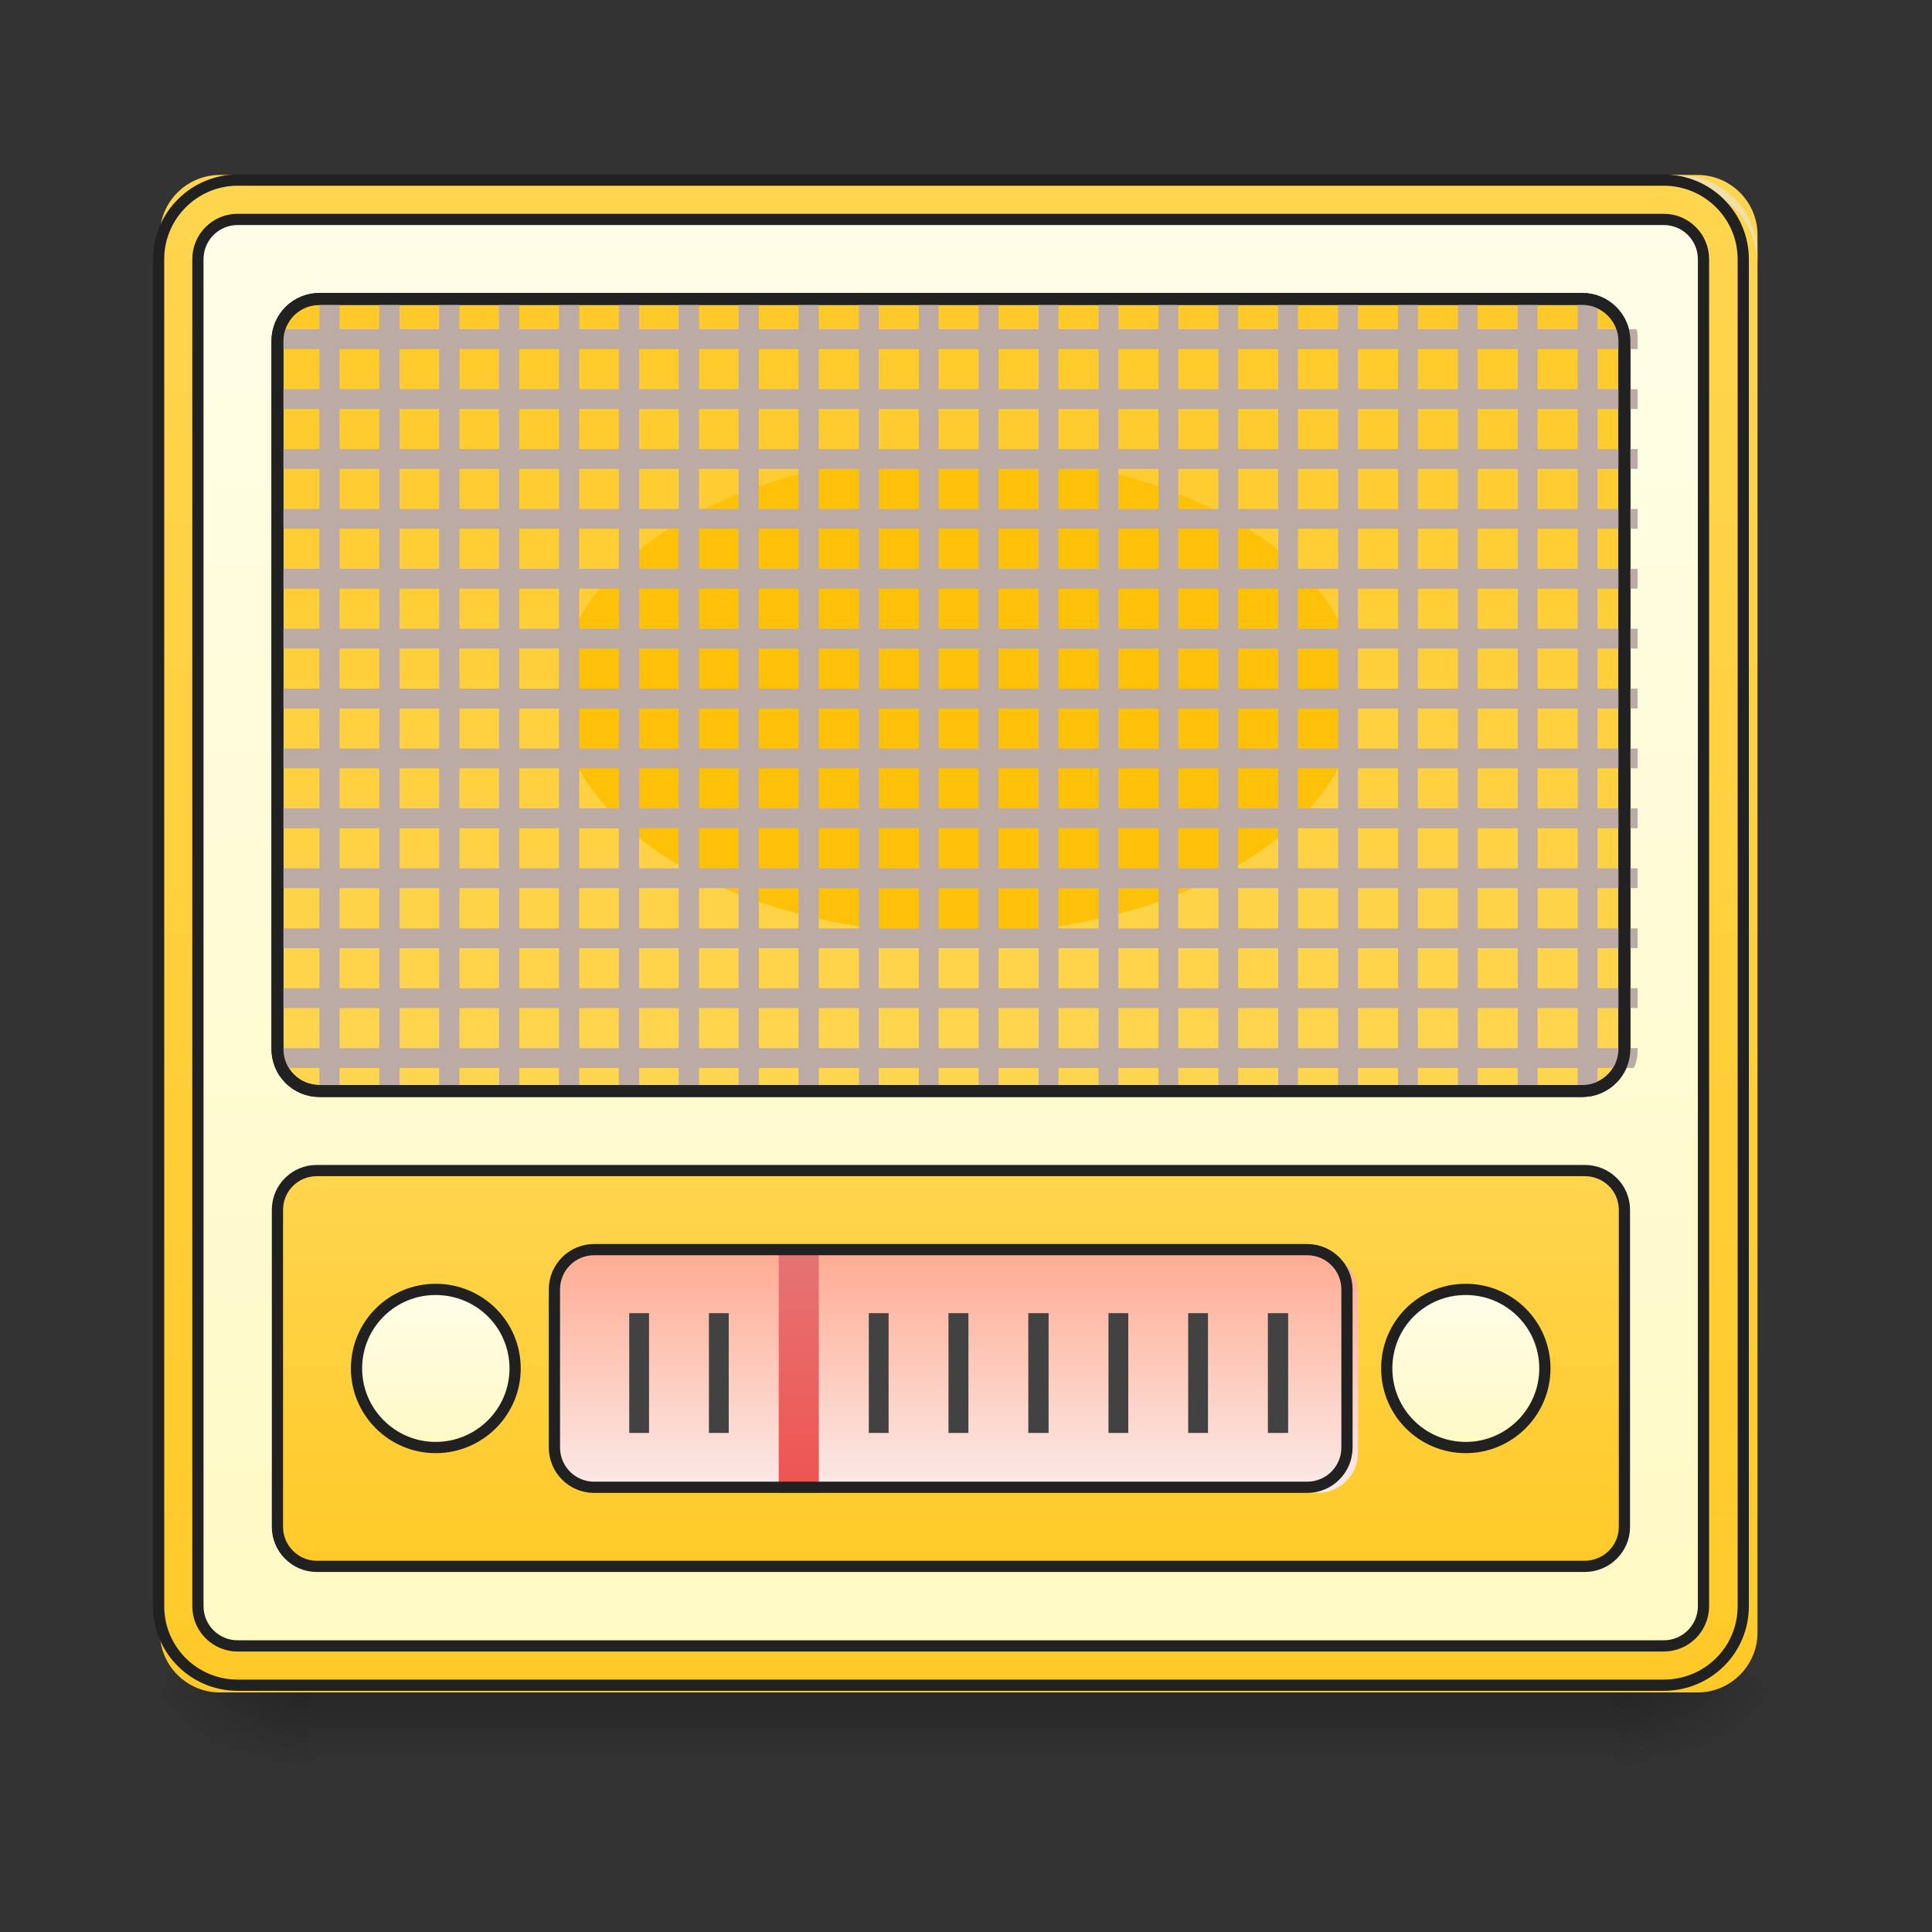 <?xml version="1.0" encoding="UTF-8"?>
<svg xmlns="http://www.w3.org/2000/svg" xmlns:xlink="http://www.w3.org/1999/xlink" width="16px" height="16px" viewBox="0 0 16 16" version="1.1">
<rect x="0" y="0" width="16" height="16" fill="#333333" stroke="none"/>
<defs>
<linearGradient id="linear0" gradientUnits="userSpaceOnUse" x1="254" y1="233.5" x2="254" y2="254.667" gradientTransform="matrix(0.031,0,0,0.031,-0,6.719)">
<stop offset="0" style="stop-color:rgb(0%,0%,0%);stop-opacity:0.275;"/>
<stop offset="1" style="stop-color:rgb(0%,0%,0%);stop-opacity:0;"/>
</linearGradient>
<radialGradient id="radial0" gradientUnits="userSpaceOnUse" cx="450.909" cy="189.579" fx="450.909" fy="189.579" r="21.167" gradientTransform="matrix(0,-0.039,-0.07,-0,26.561,31.798)">
<stop offset="0" style="stop-color:rgb(0%,0%,0%);stop-opacity:0.314;"/>
<stop offset="0.222" style="stop-color:rgb(0%,0%,0%);stop-opacity:0.275;"/>
<stop offset="1" style="stop-color:rgb(0%,0%,0%);stop-opacity:0;"/>
</radialGradient>
<radialGradient id="radial1" gradientUnits="userSpaceOnUse" cx="450.909" cy="189.579" fx="450.909" fy="189.579" r="21.167" gradientTransform="matrix(-0,0.039,0.07,0,-10.602,-3.764)">
<stop offset="0" style="stop-color:rgb(0%,0%,0%);stop-opacity:0.314;"/>
<stop offset="0.222" style="stop-color:rgb(0%,0%,0%);stop-opacity:0.275;"/>
<stop offset="1" style="stop-color:rgb(0%,0%,0%);stop-opacity:0;"/>
</radialGradient>
<radialGradient id="radial2" gradientUnits="userSpaceOnUse" cx="450.909" cy="189.579" fx="450.909" fy="189.579" r="21.167" gradientTransform="matrix(-0,-0.039,0.07,-0,-10.602,31.798)">
<stop offset="0" style="stop-color:rgb(0%,0%,0%);stop-opacity:0.314;"/>
<stop offset="0.222" style="stop-color:rgb(0%,0%,0%);stop-opacity:0.275;"/>
<stop offset="1" style="stop-color:rgb(0%,0%,0%);stop-opacity:0;"/>
</radialGradient>
<radialGradient id="radial3" gradientUnits="userSpaceOnUse" cx="450.909" cy="189.579" fx="450.909" fy="189.579" r="21.167" gradientTransform="matrix(0,0.039,-0.07,0,26.561,-3.764)">
<stop offset="0" style="stop-color:rgb(0%,0%,0%);stop-opacity:0.314;"/>
<stop offset="0.222" style="stop-color:rgb(0%,0%,0%);stop-opacity:0.275;"/>
<stop offset="1" style="stop-color:rgb(0%,0%,0%);stop-opacity:0;"/>
</radialGradient>
<linearGradient id="linear1" gradientUnits="userSpaceOnUse" x1="254" y1="-168.667" x2="254" y2="233.5" gradientTransform="matrix(0.031,0,0,0.031,0,6.719)">
<stop offset="0" style="stop-color:rgb(100%,83.529%,30.98%);stop-opacity:1;"/>
<stop offset="1" style="stop-color:rgb(100%,79.216%,15.686%);stop-opacity:1;"/>
</linearGradient>
<linearGradient id="linear2" gradientUnits="userSpaceOnUse" x1="254" y1="-158.083" x2="254" y2="222.917" >
<stop offset="0" style="stop-color:rgb(100%,99.216%,90.588%);stop-opacity:1;"/>
<stop offset="1" style="stop-color:rgb(100%,97.647%,76.863%);stop-opacity:1;"/>
</linearGradient>
<linearGradient id="linear3" gradientUnits="userSpaceOnUse" x1="254" y1="64.167" x2="254" y2="-136.917" >
<stop offset="0" style="stop-color:rgb(100%,83.529%,30.98%);stop-opacity:1;"/>
<stop offset="1" style="stop-color:rgb(100%,79.216%,15.686%);stop-opacity:1;"/>
</linearGradient>
<linearGradient id="linear4" gradientUnits="userSpaceOnUse" x1="254" y1="95.917" x2="254" y2="201.75" >
<stop offset="0" style="stop-color:rgb(100%,83.529%,30.98%);stop-opacity:1;"/>
<stop offset="1" style="stop-color:rgb(100%,79.216%,15.686%);stop-opacity:1;"/>
</linearGradient>
<linearGradient id="linear5" gradientUnits="userSpaceOnUse" x1="291.042" y1="138.25" x2="291.042" y2="201.75" gradientTransform="matrix(0.667,0,0,0.667,194.028,35.5)">
<stop offset="0" style="stop-color:rgb(100%,99.216%,90.588%);stop-opacity:1;"/>
<stop offset="1" style="stop-color:rgb(100%,97.647%,76.863%);stop-opacity:1;"/>
</linearGradient>
<linearGradient id="linear6" gradientUnits="userSpaceOnUse" x1="254" y1="138.25" x2="254" y2="201.75" gradientTransform="matrix(0.031,0,0,0.031,0,6.058)">
<stop offset="0" style="stop-color:rgb(100%,67.059%,56.863%);stop-opacity:1;"/>
<stop offset="1" style="stop-color:rgb(98.431%,91.373%,90.588%);stop-opacity:1;"/>
</linearGradient>
<linearGradient id="linear7" gradientUnits="userSpaceOnUse" x1="211.667" y1="201.75" x2="211.667" y2="127.667" gradientTransform="matrix(0.031,0,0,0.027,0,6.959)">
<stop offset="0" style="stop-color:rgb(93.725%,32.549%,31.373%);stop-opacity:1;"/>
<stop offset="1" style="stop-color:rgb(89.804%,45.098%,45.098%);stop-opacity:1;"/>
</linearGradient>
<linearGradient id="linear8" gradientUnits="userSpaceOnUse" x1="291.042" y1="138.25" x2="291.042" y2="201.75" gradientTransform="matrix(0.667,0,0,0.667,-81.139,35.5)">
<stop offset="0" style="stop-color:rgb(100%,99.216%,90.588%);stop-opacity:1;"/>
<stop offset="1" style="stop-color:rgb(100%,97.647%,76.863%);stop-opacity:1;"/>
</linearGradient>
</defs>
<g id="surface1">
<path style=" stroke:none;fill-rule:nonzero;fill:url(#linear0);" d="M 2.562 14.016 L 13.395 14.016 L 13.395 14.68 L 2.562 14.68 Z M 2.562 14.016 "/>
<path style=" stroke:none;fill-rule:nonzero;fill:url(#radial0);" d="M 13.395 14.016 L 14.719 14.016 L 14.719 13.355 L 13.395 13.355 Z M 13.395 14.016 "/>
<path style=" stroke:none;fill-rule:nonzero;fill:url(#radial1);" d="M 2.562 14.016 L 1.242 14.016 L 1.242 14.68 L 2.562 14.68 Z M 2.562 14.016 "/>
<path style=" stroke:none;fill-rule:nonzero;fill:url(#radial2);" d="M 2.562 14.016 L 1.242 14.016 L 1.242 13.355 L 2.562 13.355 Z M 2.562 14.016 "/>
<path style=" stroke:none;fill-rule:nonzero;fill:url(#radial3);" d="M 13.395 14.016 L 14.719 14.016 L 14.719 14.68 L 13.395 14.68 Z M 13.395 14.016 "/>
<path style=" stroke:none;fill-rule:nonzero;fill:url(#linear1);" d="M 1.82 1.449 L 14.059 1.449 C 14.332 1.449 14.555 1.672 14.555 1.945 L 14.555 13.52 C 14.555 13.793 14.332 14.016 14.059 14.016 L 1.82 14.016 C 1.547 14.016 1.324 13.793 1.324 13.52 L 1.324 1.945 C 1.324 1.672 1.547 1.449 1.82 1.449 Z M 1.82 1.449 "/>
<path style="fill-rule:nonzero;fill:url(#linear2);stroke-width:3;stroke-linecap:square;stroke-linejoin:round;stroke:rgb(12.941%,12.941%,12.941%);stroke-opacity:1;stroke-miterlimit:4;" d="M 63.494 -158.13 L 444.458 -158.13 C 450.332 -158.13 455.082 -153.381 455.082 -147.506 L 455.082 212.334 C 455.082 218.209 450.332 222.958 444.458 222.958 L 63.494 222.958 C 57.619 222.958 52.87 218.209 52.87 212.334 L 52.87 -147.506 C 52.87 -153.381 57.619 -158.13 63.494 -158.13 Z M 63.494 -158.13 " transform="matrix(0.031,0,0,0.031,0,6.719)"/>
<path style="fill-rule:nonzero;fill:url(#linear3);stroke-width:3.188;stroke-linecap:square;stroke-linejoin:round;stroke:rgb(12.941%,12.941%,12.941%);stroke-opacity:1;stroke-miterlimit:4;" d="M 85.367 -136.882 L 422.71 -136.882 C 428.834 -136.882 433.959 -131.883 433.959 -125.634 L 433.959 63.473 C 433.959 69.723 428.834 74.722 422.71 74.722 L 85.367 74.722 C 79.117 74.722 74.118 69.723 74.118 63.473 L 74.118 -125.634 C 74.118 -131.883 79.117 -136.882 85.367 -136.882 Z M 85.367 -136.882 " transform="matrix(0.031,0,0,0.031,0,6.719)"/>
<path style=" stroke:none;fill-rule:nonzero;fill:rgb(90.196%,90.196%,90.196%);fill-opacity:0.588;" d="M 1.984 1.449 C 1.617 1.449 1.324 1.742 1.324 2.109 L 1.324 2.191 C 1.324 1.824 1.617 1.531 1.984 1.531 L 13.891 1.531 C 14.258 1.531 14.555 1.824 14.555 2.191 L 14.555 2.109 C 14.555 1.742 14.258 1.449 13.891 1.449 Z M 1.984 1.449 "/>
<path style="fill-rule:nonzero;fill:url(#linear4);stroke-width:3;stroke-linecap:square;stroke-linejoin:round;stroke:rgb(12.941%,12.941%,12.941%);stroke-opacity:1;stroke-miterlimit:4;" d="M 84.617 95.97 L 423.335 95.97 C 429.209 95.97 433.959 100.595 433.959 106.469 L 433.959 191.211 C 433.959 196.961 429.209 201.71 423.335 201.71 L 84.617 201.71 C 78.867 201.71 74.118 196.961 74.118 191.211 L 74.118 106.469 C 74.118 100.595 78.867 95.97 84.617 95.97 Z M 84.617 95.97 " transform="matrix(0.031,0,0,0.031,0,6.719)"/>
<path style="fill-rule:nonzero;fill:url(#linear5);stroke-width:3;stroke-linecap:round;stroke-linejoin:miter;stroke:rgb(12.941%,12.941%,12.941%);stroke-opacity:1;stroke-miterlimit:4;" d="M 391.588 127.717 C 403.211 127.717 412.711 137.091 412.711 148.84 C 412.711 160.464 403.211 169.963 391.588 169.963 C 379.839 169.963 370.465 160.464 370.465 148.84 C 370.465 137.091 379.839 127.717 391.588 127.717 Z M 391.588 127.717 " transform="matrix(0.031,0,0,0.031,0,6.719)"/>
<path style=" stroke:none;fill-rule:nonzero;fill:url(#linear6);" d="M 4.961 10.379 L 10.914 10.379 C 11.098 10.379 11.246 10.527 11.246 10.711 L 11.246 12.031 C 11.246 12.215 11.098 12.363 10.914 12.363 L 4.961 12.363 C 4.777 12.363 4.629 12.215 4.629 12.031 L 4.629 10.711 C 4.629 10.527 4.777 10.379 4.961 10.379 Z M 4.961 10.379 "/>
<path style=" stroke:none;fill-rule:nonzero;fill:rgb(25.882%,25.882%,25.882%);fill-opacity:1;" d="M 7.855 10.875 L 8.02 10.875 L 8.02 11.867 L 7.855 11.867 Z M 7.855 10.875 "/>
<path style=" stroke:none;fill-rule:nonzero;fill:rgb(25.882%,25.882%,25.882%);fill-opacity:1;" d="M 8.516 10.875 L 8.684 10.875 L 8.684 11.867 L 8.516 11.867 Z M 8.516 10.875 "/>
<path style=" stroke:none;fill-rule:nonzero;fill:rgb(25.882%,25.882%,25.882%);fill-opacity:1;" d="M 9.18 10.875 L 9.344 10.875 L 9.344 11.867 L 9.18 11.867 Z M 9.18 10.875 "/>
<path style=" stroke:none;fill-rule:nonzero;fill:rgb(25.882%,25.882%,25.882%);fill-opacity:1;" d="M 9.84 10.875 L 10.004 10.875 L 10.004 11.867 L 9.84 11.867 Z M 9.84 10.875 "/>
<path style=" stroke:none;fill-rule:nonzero;fill:rgb(25.882%,25.882%,25.882%);fill-opacity:1;" d="M 10.5 10.875 L 10.668 10.875 L 10.668 11.867 L 10.5 11.867 Z M 10.5 10.875 "/>
<path style=" stroke:none;fill-rule:nonzero;fill:rgb(25.882%,25.882%,25.882%);fill-opacity:1;" d="M 5.211 10.875 L 5.375 10.875 L 5.375 11.867 L 5.211 11.867 Z M 5.211 10.875 "/>
<path style=" stroke:none;fill-rule:nonzero;fill:rgb(25.882%,25.882%,25.882%);fill-opacity:1;" d="M 5.871 10.875 L 6.035 10.875 L 6.035 11.867 L 5.871 11.867 Z M 5.871 10.875 "/>
<path style=" stroke:none;fill-rule:nonzero;fill:url(#linear7);" d="M 6.449 10.379 L 6.781 10.379 L 6.781 12.363 L 6.449 12.363 Z M 6.449 10.379 "/>
<path style=" stroke:none;fill-rule:nonzero;fill:rgb(25.882%,25.882%,25.882%);fill-opacity:1;" d="M 7.195 10.875 L 7.359 10.875 L 7.359 11.867 L 7.195 11.867 Z M 7.195 10.875 "/>
<path style="fill:none;stroke-width:3;stroke-linecap:square;stroke-linejoin:bevel;stroke:rgb(12.941%,12.941%,12.941%);stroke-opacity:1;stroke-miterlimit:4;" d="M 158.735 117.093 L 349.217 117.093 C 355.091 117.093 359.841 121.843 359.841 127.717 L 359.841 169.963 C 359.841 175.838 355.091 180.587 349.217 180.587 L 158.735 180.587 C 152.86 180.587 148.111 175.838 148.111 169.963 L 148.111 127.717 C 148.111 121.843 152.86 117.093 158.735 117.093 Z M 158.735 117.093 " transform="matrix(0.031,0,0,0.031,0,6.719)"/>
<path style=" stroke:none;fill-rule:nonzero;fill:rgb(100%,75.686%,2.745%);fill-opacity:1;" d="M 7.938 3.762 C 9.766 3.762 11.246 4.652 11.246 5.746 C 11.246 6.844 9.766 7.734 7.938 7.734 C 6.113 7.734 4.629 6.844 4.629 5.746 C 4.629 4.652 6.113 3.762 7.938 3.762 Z M 7.938 3.762 "/>
<path style=" stroke:none;fill-rule:nonzero;fill:rgb(73.725%,66.667%,64.314%);fill-opacity:1;" d="M 2.668 2.441 C 2.66 2.441 2.652 2.441 2.645 2.441 L 2.645 2.727 L 2.32 2.727 C 2.316 2.746 2.316 2.77 2.316 2.793 L 2.316 2.891 L 2.645 2.891 L 2.645 3.223 L 2.316 3.223 L 2.316 3.387 L 2.645 3.387 L 2.645 3.719 L 2.316 3.719 L 2.316 3.883 L 2.645 3.883 L 2.645 4.215 L 2.316 4.215 L 2.316 4.379 L 2.645 4.379 L 2.645 4.711 L 2.316 4.711 L 2.316 4.875 L 2.645 4.875 L 2.645 5.207 L 2.316 5.207 L 2.316 5.371 L 2.645 5.371 L 2.645 5.703 L 2.316 5.703 L 2.316 5.867 L 2.645 5.867 L 2.645 6.199 L 2.316 6.199 L 2.316 6.363 L 2.645 6.363 L 2.645 6.695 L 2.316 6.695 L 2.316 6.859 L 2.645 6.859 L 2.645 7.191 L 2.316 7.191 L 2.316 7.355 L 2.645 7.355 L 2.645 7.688 L 2.316 7.688 L 2.316 7.852 L 2.645 7.852 L 2.645 8.184 L 2.316 8.184 L 2.316 8.348 L 2.645 8.348 L 2.645 8.68 L 2.316 8.68 L 2.316 8.703 C 2.316 8.754 2.324 8.801 2.344 8.844 L 2.645 8.844 L 2.645 9.055 C 2.652 9.055 2.66 9.055 2.668 9.055 L 2.812 9.055 L 2.812 8.844 L 3.141 8.844 L 3.141 9.055 L 3.309 9.055 L 3.309 8.844 L 3.637 8.844 L 3.637 9.055 L 3.805 9.055 L 3.805 8.844 L 4.133 8.844 L 4.133 9.055 L 4.301 9.055 L 4.301 8.844 L 4.629 8.844 L 4.629 9.055 L 4.797 9.055 L 4.797 8.844 L 5.125 8.844 L 5.125 9.055 L 5.293 9.055 L 5.293 8.844 L 5.621 8.844 L 5.621 9.055 L 5.789 9.055 L 5.789 8.844 L 6.117 8.844 L 6.117 9.055 L 6.285 9.055 L 6.285 8.844 L 6.613 8.844 L 6.613 9.055 L 6.781 9.055 L 6.781 8.844 L 7.113 8.844 L 7.113 9.055 L 7.277 9.055 L 7.277 8.844 L 7.609 8.844 L 7.609 9.055 L 7.773 9.055 L 7.773 8.844 L 8.105 8.844 L 8.105 9.055 L 8.27 9.055 L 8.27 8.844 L 8.602 8.844 L 8.602 9.055 L 8.766 9.055 L 8.766 8.844 L 9.098 8.844 L 9.098 9.055 L 9.262 9.055 L 9.262 8.844 L 9.594 8.844 L 9.594 9.055 L 9.758 9.055 L 9.758 8.844 L 10.09 8.844 L 10.09 9.055 L 10.254 9.055 L 10.254 8.844 L 10.586 8.844 L 10.586 9.055 L 10.75 9.055 L 10.75 8.844 L 11.082 8.844 L 11.082 9.055 L 11.246 9.055 L 11.246 8.844 L 11.578 8.844 L 11.578 9.055 L 11.742 9.055 L 11.742 8.844 L 12.074 8.844 L 12.074 9.055 L 12.238 9.055 L 12.238 8.844 L 12.57 8.844 L 12.57 9.055 L 12.734 9.055 L 12.734 8.844 L 13.066 8.844 L 13.066 9.055 L 13.211 9.055 C 13.215 9.055 13.223 9.055 13.23 9.055 L 13.23 8.844 L 13.531 8.844 C 13.551 8.801 13.562 8.754 13.562 8.703 L 13.562 8.68 L 13.23 8.68 L 13.23 8.348 L 13.562 8.348 L 13.562 8.184 L 13.23 8.184 L 13.23 7.852 L 13.562 7.852 L 13.562 7.688 L 13.23 7.688 L 13.23 7.355 L 13.562 7.355 L 13.562 7.191 L 13.23 7.191 L 13.23 6.859 L 13.562 6.859 L 13.562 6.695 L 13.23 6.695 L 13.23 6.363 L 13.562 6.363 L 13.562 6.199 L 13.23 6.199 L 13.23 5.867 L 13.562 5.867 L 13.562 5.703 L 13.23 5.703 L 13.23 5.371 L 13.562 5.371 L 13.562 5.207 L 13.23 5.207 L 13.23 4.875 L 13.562 4.875 L 13.562 4.711 L 13.23 4.711 L 13.23 4.379 L 13.562 4.379 L 13.562 4.215 L 13.23 4.215 L 13.23 3.883 L 13.562 3.883 L 13.562 3.719 L 13.23 3.719 L 13.23 3.387 L 13.562 3.387 L 13.562 3.223 L 13.23 3.223 L 13.23 2.891 L 13.562 2.891 L 13.562 2.793 C 13.562 2.77 13.559 2.746 13.555 2.727 L 13.23 2.727 L 13.23 2.441 C 13.223 2.441 13.215 2.441 13.211 2.441 L 13.066 2.441 L 13.066 2.727 L 12.734 2.727 L 12.734 2.441 L 12.57 2.441 L 12.57 2.727 L 12.238 2.727 L 12.238 2.441 L 12.074 2.441 L 12.074 2.727 L 11.742 2.727 L 11.742 2.441 L 11.578 2.441 L 11.578 2.727 L 11.246 2.727 L 11.246 2.441 L 11.082 2.441 L 11.082 2.727 L 10.75 2.727 L 10.75 2.441 L 10.586 2.441 L 10.586 2.727 L 10.254 2.727 L 10.254 2.441 L 10.09 2.441 L 10.09 2.727 L 9.758 2.727 L 9.758 2.441 L 9.594 2.441 L 9.594 2.727 L 9.262 2.727 L 9.262 2.441 L 9.098 2.441 L 9.098 2.727 L 8.766 2.727 L 8.766 2.441 L 8.602 2.441 L 8.602 2.727 L 8.27 2.727 L 8.27 2.441 L 8.105 2.441 L 8.105 2.727 L 7.773 2.727 L 7.773 2.441 L 7.609 2.441 L 7.609 2.727 L 7.277 2.727 L 7.277 2.441 L 7.113 2.441 L 7.113 2.727 L 6.781 2.727 L 6.781 2.441 L 6.613 2.441 L 6.613 2.727 L 6.285 2.727 L 6.285 2.441 L 6.117 2.441 L 6.117 2.727 L 5.789 2.727 L 5.789 2.441 L 5.621 2.441 L 5.621 2.727 L 5.293 2.727 L 5.293 2.441 L 5.125 2.441 L 5.125 2.727 L 4.797 2.727 L 4.797 2.441 L 4.629 2.441 L 4.629 2.727 L 4.301 2.727 L 4.301 2.441 L 4.133 2.441 L 4.133 2.727 L 3.805 2.727 L 3.805 2.441 L 3.637 2.441 L 3.637 2.727 L 3.309 2.727 L 3.309 2.441 L 3.141 2.441 L 3.141 2.727 L 2.812 2.727 L 2.812 2.441 Z M 2.812 2.891 L 3.141 2.891 L 3.141 3.223 L 2.812 3.223 Z M 3.309 2.891 L 3.637 2.891 L 3.637 3.223 L 3.309 3.223 Z M 3.805 2.891 L 4.133 2.891 L 4.133 3.223 L 3.805 3.223 Z M 4.301 2.891 L 4.629 2.891 L 4.629 3.223 L 4.301 3.223 Z M 4.797 2.891 L 5.125 2.891 L 5.125 3.223 L 4.797 3.223 Z M 5.293 2.891 L 5.621 2.891 L 5.621 3.223 L 5.293 3.223 Z M 5.789 2.891 L 6.117 2.891 L 6.117 3.223 L 5.789 3.223 Z M 6.285 2.891 L 6.613 2.891 L 6.613 3.223 L 6.285 3.223 Z M 6.781 2.891 L 7.113 2.891 L 7.113 3.223 L 6.781 3.223 Z M 7.277 2.891 L 7.609 2.891 L 7.609 3.223 L 7.277 3.223 Z M 7.773 2.891 L 8.105 2.891 L 8.105 3.223 L 7.773 3.223 Z M 8.27 2.891 L 8.602 2.891 L 8.602 3.223 L 8.27 3.223 Z M 8.766 2.891 L 9.098 2.891 L 9.098 3.223 L 8.766 3.223 Z M 9.262 2.891 L 9.594 2.891 L 9.594 3.223 L 9.262 3.223 Z M 9.758 2.891 L 10.09 2.891 L 10.09 3.223 L 9.758 3.223 Z M 10.254 2.891 L 10.586 2.891 L 10.586 3.223 L 10.254 3.223 Z M 10.75 2.891 L 11.082 2.891 L 11.082 3.223 L 10.75 3.223 Z M 11.246 2.891 L 11.578 2.891 L 11.578 3.223 L 11.246 3.223 Z M 11.742 2.891 L 12.074 2.891 L 12.074 3.223 L 11.742 3.223 Z M 12.238 2.891 L 12.57 2.891 L 12.57 3.223 L 12.238 3.223 Z M 12.734 2.891 L 13.066 2.891 L 13.066 3.223 L 12.734 3.223 Z M 2.812 3.387 L 3.141 3.387 L 3.141 3.719 L 2.812 3.719 Z M 3.309 3.387 L 3.637 3.387 L 3.637 3.719 L 3.309 3.719 Z M 3.805 3.387 L 4.133 3.387 L 4.133 3.719 L 3.805 3.719 Z M 4.301 3.387 L 4.629 3.387 L 4.629 3.719 L 4.301 3.719 Z M 4.797 3.387 L 5.125 3.387 L 5.125 3.719 L 4.797 3.719 Z M 5.293 3.387 L 5.621 3.387 L 5.621 3.719 L 5.293 3.719 Z M 5.789 3.387 L 6.117 3.387 L 6.117 3.719 L 5.789 3.719 Z M 6.285 3.387 L 6.613 3.387 L 6.613 3.719 L 6.285 3.719 Z M 6.781 3.387 L 7.113 3.387 L 7.113 3.719 L 6.781 3.719 Z M 7.277 3.387 L 7.609 3.387 L 7.609 3.719 L 7.277 3.719 Z M 7.773 3.387 L 8.105 3.387 L 8.105 3.719 L 7.773 3.719 Z M 8.27 3.387 L 8.602 3.387 L 8.602 3.719 L 8.27 3.719 Z M 8.766 3.387 L 9.098 3.387 L 9.098 3.719 L 8.766 3.719 Z M 9.262 3.387 L 9.594 3.387 L 9.594 3.719 L 9.262 3.719 Z M 9.758 3.387 L 10.09 3.387 L 10.09 3.719 L 9.758 3.719 Z M 10.254 3.387 L 10.586 3.387 L 10.586 3.719 L 10.254 3.719 Z M 10.75 3.387 L 11.082 3.387 L 11.082 3.719 L 10.75 3.719 Z M 11.246 3.387 L 11.578 3.387 L 11.578 3.719 L 11.246 3.719 Z M 11.742 3.387 L 12.074 3.387 L 12.074 3.719 L 11.742 3.719 Z M 12.238 3.387 L 12.57 3.387 L 12.57 3.719 L 12.238 3.719 Z M 12.734 3.387 L 13.066 3.387 L 13.066 3.719 L 12.734 3.719 Z M 2.812 3.883 L 3.141 3.883 L 3.141 4.215 L 2.812 4.215 Z M 3.309 3.883 L 3.637 3.883 L 3.637 4.215 L 3.309 4.215 Z M 3.805 3.883 L 4.133 3.883 L 4.133 4.215 L 3.805 4.215 Z M 4.301 3.883 L 4.629 3.883 L 4.629 4.215 L 4.301 4.215 Z M 4.797 3.883 L 5.125 3.883 L 5.125 4.215 L 4.797 4.215 Z M 5.293 3.883 L 5.621 3.883 L 5.621 4.215 L 5.293 4.215 Z M 5.789 3.883 L 6.117 3.883 L 6.117 4.215 L 5.789 4.215 Z M 6.285 3.883 L 6.613 3.883 L 6.613 4.215 L 6.285 4.215 Z M 6.781 3.883 L 7.113 3.883 L 7.113 4.215 L 6.781 4.215 Z M 7.277 3.883 L 7.609 3.883 L 7.609 4.215 L 7.277 4.215 Z M 7.773 3.883 L 8.105 3.883 L 8.105 4.215 L 7.773 4.215 Z M 8.27 3.883 L 8.602 3.883 L 8.602 4.215 L 8.27 4.215 Z M 8.766 3.883 L 9.098 3.883 L 9.098 4.215 L 8.766 4.215 Z M 9.262 3.883 L 9.594 3.883 L 9.594 4.215 L 9.262 4.215 Z M 9.758 3.883 L 10.09 3.883 L 10.09 4.215 L 9.758 4.215 Z M 10.254 3.883 L 10.586 3.883 L 10.586 4.215 L 10.254 4.215 Z M 10.75 3.883 L 11.082 3.883 L 11.082 4.215 L 10.75 4.215 Z M 11.246 3.883 L 11.578 3.883 L 11.578 4.215 L 11.246 4.215 Z M 11.742 3.883 L 12.074 3.883 L 12.074 4.215 L 11.742 4.215 Z M 12.238 3.883 L 12.57 3.883 L 12.57 4.215 L 12.238 4.215 Z M 12.734 3.883 L 13.066 3.883 L 13.066 4.215 L 12.734 4.215 Z M 2.812 4.379 L 3.141 4.379 L 3.141 4.711 L 2.812 4.711 Z M 3.309 4.379 L 3.637 4.379 L 3.637 4.711 L 3.309 4.711 Z M 3.805 4.379 L 4.133 4.379 L 4.133 4.711 L 3.805 4.711 Z M 4.301 4.379 L 4.629 4.379 L 4.629 4.711 L 4.301 4.711 Z M 4.797 4.379 L 5.125 4.379 L 5.125 4.711 L 4.797 4.711 Z M 5.293 4.379 L 5.621 4.379 L 5.621 4.711 L 5.293 4.711 Z M 5.789 4.379 L 6.117 4.379 L 6.117 4.711 L 5.789 4.711 Z M 6.285 4.379 L 6.613 4.379 L 6.613 4.711 L 6.285 4.711 Z M 6.781 4.379 L 7.113 4.379 L 7.113 4.711 L 6.781 4.711 Z M 7.277 4.379 L 7.609 4.379 L 7.609 4.711 L 7.277 4.711 Z M 7.773 4.379 L 8.105 4.379 L 8.105 4.711 L 7.773 4.711 Z M 8.27 4.379 L 8.602 4.379 L 8.602 4.711 L 8.27 4.711 Z M 8.766 4.379 L 9.098 4.379 L 9.098 4.711 L 8.766 4.711 Z M 9.262 4.379 L 9.594 4.379 L 9.594 4.711 L 9.262 4.711 Z M 9.758 4.379 L 10.09 4.379 L 10.09 4.711 L 9.758 4.711 Z M 10.254 4.379 L 10.586 4.379 L 10.586 4.711 L 10.254 4.711 Z M 10.75 4.379 L 11.082 4.379 L 11.082 4.711 L 10.75 4.711 Z M 11.246 4.379 L 11.578 4.379 L 11.578 4.711 L 11.246 4.711 Z M 11.742 4.379 L 12.074 4.379 L 12.074 4.711 L 11.742 4.711 Z M 12.238 4.379 L 12.57 4.379 L 12.57 4.711 L 12.238 4.711 Z M 12.734 4.379 L 13.066 4.379 L 13.066 4.711 L 12.734 4.711 Z M 2.812 4.875 L 3.141 4.875 L 3.141 5.207 L 2.812 5.207 Z M 3.309 4.875 L 3.637 4.875 L 3.637 5.207 L 3.309 5.207 Z M 3.805 4.875 L 4.133 4.875 L 4.133 5.207 L 3.805 5.207 Z M 4.301 4.875 L 4.629 4.875 L 4.629 5.207 L 4.301 5.207 Z M 4.797 4.875 L 5.125 4.875 L 5.125 5.207 L 4.797 5.207 Z M 5.293 4.875 L 5.621 4.875 L 5.621 5.207 L 5.293 5.207 Z M 5.789 4.875 L 6.117 4.875 L 6.117 5.207 L 5.789 5.207 Z M 6.285 4.875 L 6.613 4.875 L 6.613 5.207 L 6.285 5.207 Z M 6.781 4.875 L 7.113 4.875 L 7.113 5.207 L 6.781 5.207 Z M 7.277 4.875 L 7.609 4.875 L 7.609 5.207 L 7.277 5.207 Z M 7.773 4.875 L 8.105 4.875 L 8.105 5.207 L 7.773 5.207 Z M 8.27 4.875 L 8.602 4.875 L 8.602 5.207 L 8.27 5.207 Z M 8.766 4.875 L 9.098 4.875 L 9.098 5.207 L 8.766 5.207 Z M 9.262 4.875 L 9.594 4.875 L 9.594 5.207 L 9.262 5.207 Z M 9.758 4.875 L 10.09 4.875 L 10.09 5.207 L 9.758 5.207 Z M 10.254 4.875 L 10.586 4.875 L 10.586 5.207 L 10.254 5.207 Z M 10.75 4.875 L 11.082 4.875 L 11.082 5.207 L 10.75 5.207 Z M 11.246 4.875 L 11.578 4.875 L 11.578 5.207 L 11.246 5.207 Z M 11.742 4.875 L 12.074 4.875 L 12.074 5.207 L 11.742 5.207 Z M 12.238 4.875 L 12.57 4.875 L 12.57 5.207 L 12.238 5.207 Z M 12.734 4.875 L 13.066 4.875 L 13.066 5.207 L 12.734 5.207 Z M 2.812 5.371 L 3.141 5.371 L 3.141 5.703 L 2.812 5.703 Z M 3.309 5.371 L 3.637 5.371 L 3.637 5.703 L 3.309 5.703 Z M 3.805 5.371 L 4.133 5.371 L 4.133 5.703 L 3.805 5.703 Z M 4.301 5.371 L 4.629 5.371 L 4.629 5.703 L 4.301 5.703 Z M 4.797 5.371 L 5.125 5.371 L 5.125 5.703 L 4.797 5.703 Z M 5.293 5.371 L 5.621 5.371 L 5.621 5.703 L 5.293 5.703 Z M 5.789 5.371 L 6.117 5.371 L 6.117 5.703 L 5.789 5.703 Z M 6.285 5.371 L 6.613 5.371 L 6.613 5.703 L 6.285 5.703 Z M 6.781 5.371 L 7.113 5.371 L 7.113 5.703 L 6.781 5.703 Z M 7.277 5.371 L 7.609 5.371 L 7.609 5.703 L 7.277 5.703 Z M 7.773 5.371 L 8.105 5.371 L 8.105 5.703 L 7.773 5.703 Z M 8.27 5.371 L 8.602 5.371 L 8.602 5.703 L 8.27 5.703 Z M 8.766 5.371 L 9.098 5.371 L 9.098 5.703 L 8.766 5.703 Z M 9.262 5.371 L 9.594 5.371 L 9.594 5.703 L 9.262 5.703 Z M 9.758 5.371 L 10.09 5.371 L 10.09 5.703 L 9.758 5.703 Z M 10.254 5.371 L 10.586 5.371 L 10.586 5.703 L 10.254 5.703 Z M 10.75 5.371 L 11.082 5.371 L 11.082 5.703 L 10.75 5.703 Z M 11.246 5.371 L 11.578 5.371 L 11.578 5.703 L 11.246 5.703 Z M 11.742 5.371 L 12.074 5.371 L 12.074 5.703 L 11.742 5.703 Z M 12.238 5.371 L 12.57 5.371 L 12.57 5.703 L 12.238 5.703 Z M 12.734 5.371 L 13.066 5.371 L 13.066 5.703 L 12.734 5.703 Z M 2.812 5.867 L 3.141 5.867 L 3.141 6.199 L 2.812 6.199 Z M 3.309 5.867 L 3.637 5.867 L 3.637 6.199 L 3.309 6.199 Z M 3.805 5.867 L 4.133 5.867 L 4.133 6.199 L 3.805 6.199 Z M 4.301 5.867 L 4.629 5.867 L 4.629 6.199 L 4.301 6.199 Z M 4.797 5.867 L 5.125 5.867 L 5.125 6.199 L 4.797 6.199 Z M 5.293 5.867 L 5.621 5.867 L 5.621 6.199 L 5.293 6.199 Z M 5.789 5.867 L 6.117 5.867 L 6.117 6.199 L 5.789 6.199 Z M 6.285 5.867 L 6.613 5.867 L 6.613 6.199 L 6.285 6.199 Z M 6.781 5.867 L 7.113 5.867 L 7.113 6.199 L 6.781 6.199 Z M 7.277 5.867 L 7.609 5.867 L 7.609 6.199 L 7.277 6.199 Z M 7.773 5.867 L 8.105 5.867 L 8.105 6.199 L 7.773 6.199 Z M 8.27 5.867 L 8.602 5.867 L 8.602 6.199 L 8.27 6.199 Z M 8.766 5.867 L 9.098 5.867 L 9.098 6.199 L 8.766 6.199 Z M 9.262 5.867 L 9.594 5.867 L 9.594 6.199 L 9.262 6.199 Z M 9.758 5.867 L 10.09 5.867 L 10.09 6.199 L 9.758 6.199 Z M 10.254 5.867 L 10.586 5.867 L 10.586 6.199 L 10.254 6.199 Z M 10.75 5.867 L 11.082 5.867 L 11.082 6.199 L 10.75 6.199 Z M 11.246 5.867 L 11.578 5.867 L 11.578 6.199 L 11.246 6.199 Z M 11.742 5.867 L 12.074 5.867 L 12.074 6.199 L 11.742 6.199 Z M 12.238 5.867 L 12.57 5.867 L 12.57 6.199 L 12.238 6.199 Z M 12.734 5.867 L 13.066 5.867 L 13.066 6.199 L 12.734 6.199 Z M 2.812 6.363 L 3.141 6.363 L 3.141 6.695 L 2.812 6.695 Z M 3.309 6.363 L 3.637 6.363 L 3.637 6.695 L 3.309 6.695 Z M 3.805 6.363 L 4.133 6.363 L 4.133 6.695 L 3.805 6.695 Z M 4.301 6.363 L 4.629 6.363 L 4.629 6.695 L 4.301 6.695 Z M 4.797 6.363 L 5.125 6.363 L 5.125 6.695 L 4.797 6.695 Z M 5.293 6.363 L 5.621 6.363 L 5.621 6.695 L 5.293 6.695 Z M 5.789 6.363 L 6.117 6.363 L 6.117 6.695 L 5.789 6.695 Z M 6.285 6.363 L 6.613 6.363 L 6.613 6.695 L 6.285 6.695 Z M 6.781 6.363 L 7.113 6.363 L 7.113 6.695 L 6.781 6.695 Z M 7.277 6.363 L 7.609 6.363 L 7.609 6.695 L 7.277 6.695 Z M 7.773 6.363 L 8.105 6.363 L 8.105 6.695 L 7.773 6.695 Z M 8.27 6.363 L 8.602 6.363 L 8.602 6.695 L 8.27 6.695 Z M 8.766 6.363 L 9.098 6.363 L 9.098 6.695 L 8.766 6.695 Z M 9.262 6.363 L 9.594 6.363 L 9.594 6.695 L 9.262 6.695 Z M 9.758 6.363 L 10.09 6.363 L 10.09 6.695 L 9.758 6.695 Z M 10.254 6.363 L 10.586 6.363 L 10.586 6.695 L 10.254 6.695 Z M 10.75 6.363 L 11.082 6.363 L 11.082 6.695 L 10.75 6.695 Z M 11.246 6.363 L 11.578 6.363 L 11.578 6.695 L 11.246 6.695 Z M 11.742 6.363 L 12.074 6.363 L 12.074 6.695 L 11.742 6.695 Z M 12.238 6.363 L 12.57 6.363 L 12.57 6.695 L 12.238 6.695 Z M 12.734 6.363 L 13.066 6.363 L 13.066 6.695 L 12.734 6.695 Z M 2.812 6.859 L 3.141 6.859 L 3.141 7.191 L 2.812 7.191 Z M 3.309 6.859 L 3.637 6.859 L 3.637 7.191 L 3.309 7.191 Z M 3.805 6.859 L 4.133 6.859 L 4.133 7.191 L 3.805 7.191 Z M 4.301 6.859 L 4.629 6.859 L 4.629 7.191 L 4.301 7.191 Z M 4.797 6.859 L 5.125 6.859 L 5.125 7.191 L 4.797 7.191 Z M 5.293 6.859 L 5.621 6.859 L 5.621 7.191 L 5.293 7.191 Z M 5.789 6.859 L 6.117 6.859 L 6.117 7.191 L 5.789 7.191 Z M 6.285 6.859 L 6.613 6.859 L 6.613 7.191 L 6.285 7.191 Z M 6.781 6.859 L 7.113 6.859 L 7.113 7.191 L 6.781 7.191 Z M 7.277 6.859 L 7.609 6.859 L 7.609 7.191 L 7.277 7.191 Z M 7.773 6.859 L 8.105 6.859 L 8.105 7.191 L 7.773 7.191 Z M 8.27 6.859 L 8.602 6.859 L 8.602 7.191 L 8.27 7.191 Z M 8.766 6.859 L 9.098 6.859 L 9.098 7.191 L 8.766 7.191 Z M 9.262 6.859 L 9.594 6.859 L 9.594 7.191 L 9.262 7.191 Z M 9.758 6.859 L 10.09 6.859 L 10.09 7.191 L 9.758 7.191 Z M 10.254 6.859 L 10.586 6.859 L 10.586 7.191 L 10.254 7.191 Z M 10.75 6.859 L 11.082 6.859 L 11.082 7.191 L 10.75 7.191 Z M 11.246 6.859 L 11.578 6.859 L 11.578 7.191 L 11.246 7.191 Z M 11.742 6.859 L 12.074 6.859 L 12.074 7.191 L 11.742 7.191 Z M 12.238 6.859 L 12.57 6.859 L 12.57 7.191 L 12.238 7.191 Z M 12.734 6.859 L 13.066 6.859 L 13.066 7.191 L 12.734 7.191 Z M 2.812 7.355 L 3.141 7.355 L 3.141 7.688 L 2.812 7.688 Z M 3.309 7.355 L 3.637 7.355 L 3.637 7.688 L 3.309 7.688 Z M 3.805 7.355 L 4.133 7.355 L 4.133 7.688 L 3.805 7.688 Z M 4.301 7.355 L 4.629 7.355 L 4.629 7.688 L 4.301 7.688 Z M 4.797 7.355 L 5.125 7.355 L 5.125 7.688 L 4.797 7.688 Z M 5.293 7.355 L 5.621 7.355 L 5.621 7.688 L 5.293 7.688 Z M 5.789 7.355 L 6.117 7.355 L 6.117 7.688 L 5.789 7.688 Z M 6.285 7.355 L 6.613 7.355 L 6.613 7.688 L 6.285 7.688 Z M 6.781 7.355 L 7.113 7.355 L 7.113 7.688 L 6.781 7.688 Z M 7.277 7.355 L 7.609 7.355 L 7.609 7.688 L 7.277 7.688 Z M 7.773 7.355 L 8.105 7.355 L 8.105 7.688 L 7.773 7.688 Z M 8.27 7.355 L 8.602 7.355 L 8.602 7.688 L 8.27 7.688 Z M 8.766 7.355 L 9.098 7.355 L 9.098 7.688 L 8.766 7.688 Z M 9.262 7.355 L 9.594 7.355 L 9.594 7.688 L 9.262 7.688 Z M 9.758 7.355 L 10.09 7.355 L 10.09 7.688 L 9.758 7.688 Z M 10.254 7.355 L 10.586 7.355 L 10.586 7.688 L 10.254 7.688 Z M 10.75 7.355 L 11.082 7.355 L 11.082 7.688 L 10.75 7.688 Z M 11.246 7.355 L 11.578 7.355 L 11.578 7.688 L 11.246 7.688 Z M 11.742 7.355 L 12.074 7.355 L 12.074 7.688 L 11.742 7.688 Z M 12.238 7.355 L 12.57 7.355 L 12.57 7.688 L 12.238 7.688 Z M 12.734 7.355 L 13.066 7.355 L 13.066 7.688 L 12.734 7.688 Z M 2.812 7.852 L 3.141 7.852 L 3.141 8.184 L 2.812 8.184 Z M 3.309 7.852 L 3.637 7.852 L 3.637 8.184 L 3.309 8.184 Z M 3.805 7.852 L 4.133 7.852 L 4.133 8.184 L 3.805 8.184 Z M 4.301 7.852 L 4.629 7.852 L 4.629 8.184 L 4.301 8.184 Z M 4.797 7.852 L 5.125 7.852 L 5.125 8.184 L 4.797 8.184 Z M 5.293 7.852 L 5.621 7.852 L 5.621 8.184 L 5.293 8.184 Z M 5.789 7.852 L 6.117 7.852 L 6.117 8.184 L 5.789 8.184 Z M 6.285 7.852 L 6.613 7.852 L 6.613 8.184 L 6.285 8.184 Z M 6.781 7.852 L 7.113 7.852 L 7.113 8.184 L 6.781 8.184 Z M 7.277 7.852 L 7.609 7.852 L 7.609 8.184 L 7.277 8.184 Z M 7.773 7.852 L 8.105 7.852 L 8.105 8.184 L 7.773 8.184 Z M 8.27 7.852 L 8.602 7.852 L 8.602 8.184 L 8.27 8.184 Z M 8.766 7.852 L 9.098 7.852 L 9.098 8.184 L 8.766 8.184 Z M 9.262 7.852 L 9.594 7.852 L 9.594 8.184 L 9.262 8.184 Z M 9.758 7.852 L 10.09 7.852 L 10.09 8.184 L 9.758 8.184 Z M 10.254 7.852 L 10.586 7.852 L 10.586 8.184 L 10.254 8.184 Z M 10.75 7.852 L 11.082 7.852 L 11.082 8.184 L 10.75 8.184 Z M 11.246 7.852 L 11.578 7.852 L 11.578 8.184 L 11.246 8.184 Z M 11.742 7.852 L 12.074 7.852 L 12.074 8.184 L 11.742 8.184 Z M 12.238 7.852 L 12.57 7.852 L 12.57 8.184 L 12.238 8.184 Z M 12.734 7.852 L 13.066 7.852 L 13.066 8.184 L 12.734 8.184 Z M 2.812 8.348 L 3.141 8.348 L 3.141 8.68 L 2.812 8.68 Z M 3.309 8.348 L 3.637 8.348 L 3.637 8.68 L 3.309 8.68 Z M 3.805 8.348 L 4.133 8.348 L 4.133 8.68 L 3.805 8.68 Z M 4.301 8.348 L 4.629 8.348 L 4.629 8.68 L 4.301 8.68 Z M 4.797 8.348 L 5.125 8.348 L 5.125 8.68 L 4.797 8.68 Z M 5.293 8.348 L 5.621 8.348 L 5.621 8.68 L 5.293 8.68 Z M 5.789 8.348 L 6.117 8.348 L 6.117 8.68 L 5.789 8.68 Z M 6.285 8.348 L 6.613 8.348 L 6.613 8.68 L 6.285 8.68 Z M 6.781 8.348 L 7.113 8.348 L 7.113 8.68 L 6.781 8.68 Z M 7.277 8.348 L 7.609 8.348 L 7.609 8.68 L 7.277 8.68 Z M 7.773 8.348 L 8.105 8.348 L 8.105 8.68 L 7.773 8.68 Z M 8.27 8.348 L 8.602 8.348 L 8.602 8.68 L 8.27 8.68 Z M 8.766 8.348 L 9.098 8.348 L 9.098 8.68 L 8.766 8.68 Z M 9.262 8.348 L 9.594 8.348 L 9.594 8.68 L 9.262 8.68 Z M 9.758 8.348 L 10.09 8.348 L 10.09 8.68 L 9.758 8.68 Z M 10.254 8.348 L 10.586 8.348 L 10.586 8.68 L 10.254 8.68 Z M 10.75 8.348 L 11.082 8.348 L 11.082 8.68 L 10.75 8.68 Z M 11.246 8.348 L 11.578 8.348 L 11.578 8.68 L 11.246 8.68 Z M 11.742 8.348 L 12.074 8.348 L 12.074 8.68 L 11.742 8.68 Z M 12.238 8.348 L 12.57 8.348 L 12.57 8.68 L 12.238 8.68 Z M 12.734 8.348 L 13.066 8.348 L 13.066 8.68 L 12.734 8.68 Z M 12.734 8.348 "/>
<path style="fill:none;stroke-width:3;stroke-linecap:square;stroke-linejoin:bevel;stroke:rgb(12.941%,12.941%,12.941%);stroke-opacity:1;stroke-miterlimit:4;" d="M 63.494 -168.629 L 444.458 -168.629 C 456.206 -168.629 465.706 -159.13 465.706 -147.506 L 465.706 212.334 C 465.706 224.083 456.206 233.457 444.458 233.457 L 63.494 233.457 C 51.87 233.457 42.371 224.083 42.371 212.334 L 42.371 -147.506 C 42.371 -159.13 51.87 -168.629 63.494 -168.629 Z M 63.494 -168.629 " transform="matrix(0.031,0,0,0.031,0,6.719)"/>
<path style="fill-rule:nonzero;fill:url(#linear8);stroke-width:3;stroke-linecap:round;stroke-linejoin:miter;stroke:rgb(12.941%,12.941%,12.941%);stroke-opacity:1;stroke-miterlimit:4;" d="M 116.364 127.717 C 128.113 127.717 137.612 137.091 137.612 148.84 C 137.612 160.464 128.113 169.963 116.364 169.963 C 104.74 169.963 95.241 160.464 95.241 148.84 C 95.241 137.091 104.74 127.717 116.364 127.717 Z M 116.364 127.717 " transform="matrix(0.031,0,0,0.031,0,6.719)"/>
<path style="fill:none;stroke-width:3.188;stroke-linecap:square;stroke-linejoin:round;stroke:rgb(12.941%,12.941%,12.941%);stroke-opacity:1;stroke-miterlimit:4;" d="M 85.367 -136.882 L 422.71 -136.882 C 428.834 -136.882 433.959 -131.883 433.959 -125.634 L 433.959 63.473 C 433.959 69.723 428.834 74.722 422.71 74.722 L 85.367 74.722 C 79.117 74.722 74.118 69.723 74.118 63.473 L 74.118 -125.634 C 74.118 -131.883 79.117 -136.882 85.367 -136.882 Z M 85.367 -136.882 " transform="matrix(0.031,0,0,0.031,0,6.719)"/>
</g>
</svg>
